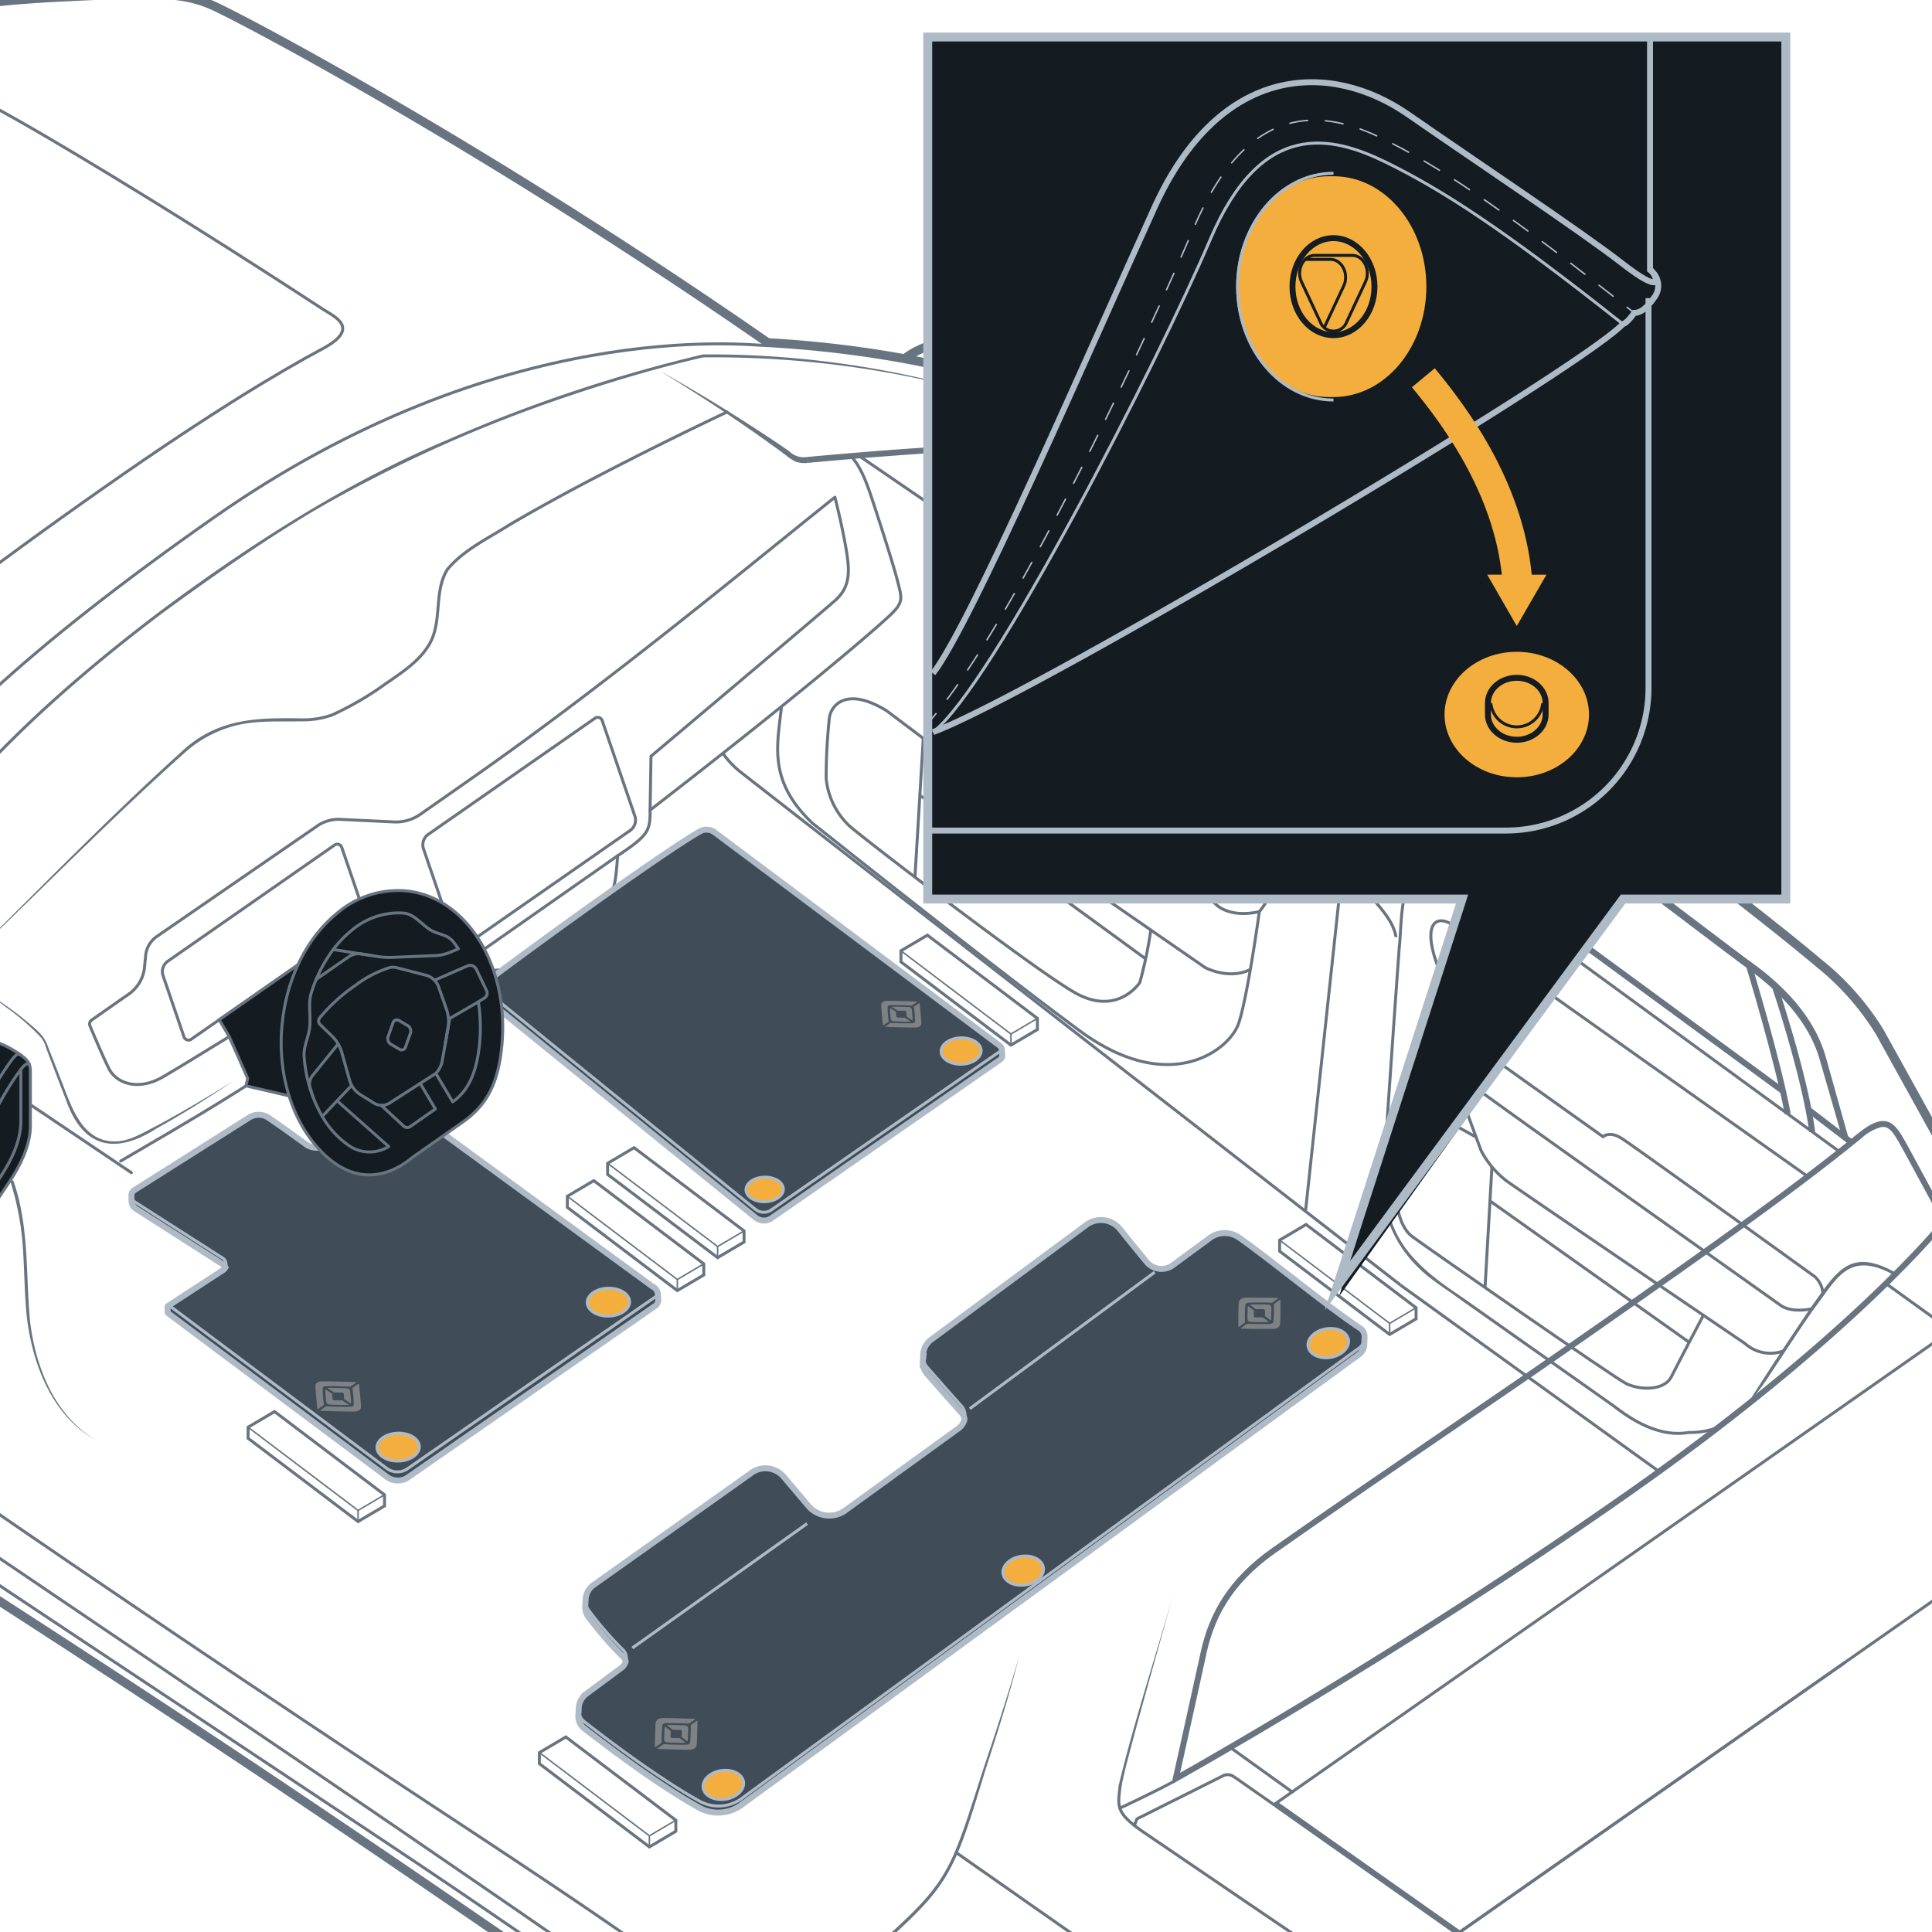 <svg xmlns="http://www.w3.org/2000/svg" width="325" height="325" viewBox="0 0 325 325"><g id="b3f6d0b2-9648-4c61-b29a-8250c99955d7" data-name="below"><path d="M135.895,77.865a4.748,4.748,0,0,1-2.015-.198,6.811,6.811,0,0,1-1.646-1.063c-.975-.733-1.966-1.454-2.961-2.166-5.979-4.279-12.135-8.306-18.415-12.135,6.41,3.615,12.711,7.439,18.841,11.519,1.023.681,2.039,1.369,3.049,2.076a3.502,3.502,0,0,0,3.076.97l.071.998Z" style="fill:#687581"/><path d="M41.385,182.662c-.544.349-1.013.649-1.395.889-7.413,4.672-16.81,10.055-19.69,11.76" style="fill:none;stroke:#687581;stroke-linecap:round;stroke-linejoin:round;stroke-width:0.5px"/><path d="M142.99,76.624c1.494,1.344,2.598,4.046,3.398,6.4.816,2.402,3.807,11.603,4.578,14.64s1.133,3.626-1.45,6.028S135.419,116.11,109.358,136.279c0,3.445-.181,4.17-5.439,7.66-.499,5.575-.408,6.481-3.807,8.883-4.691,3.315-10.709,7.311-13.096,9.145a7.674,7.674,0,0,1-3.999,1.268" style="fill:none;stroke:#687581;stroke-linecap:round;stroke-linejoin:round;stroke-width:0.5px"/><line x1="103.919" y1="143.939" x2="81.476" y2="159.654" style="fill:none;stroke:#687581;stroke-linecap:round;stroke-linejoin:round;stroke-width:0.5px"/><path d="M-5.729,161.74c12.227-12.042,24.213-24.444,36.971-35.93,5.906-5.052,12.315-5.076,19.618-4.97a14.098,14.098,0,0,0,4.973-.826,53.065,53.065,0,0,0,8.836-5.154c2.74-1.913,5.798-3.822,7.444-6.803,2.071-3.818.576-8.749,2.967-12.442,2.793-3.347,6.878-5.238,10.491-7.542,5.93-3.489,12-6.725,18.114-9.865q9.174-4.71,18.496-9.12a.25.25,0,1,1,.212.453q-9.308,4.41-18.48,9.112c-6.109,3.138-12.173,6.37-18.088,9.851-3.546,2.261-7.602,4.148-10.34,7.404-2.3,3.683-.816,8.529-2.93,12.381-1.716,3.105-4.793,5.019-7.608,6.987a53.228,53.228,0,0,1-8.94,5.208,14.595,14.595,0,0,1-5.138.857c-3.442.072-6.893-.148-10.239.488a20.278,20.278,0,0,0-9.08,4.374C18.734,137.588,6.719,149.948-5.729,161.74Z" style="fill:#687581"/><path d="M109.358,136.279l.152-9.063s28.243-23.787,30.942-26.172,2.51-5.084,1.82-9.038-1.824-8.363-1.824-8.363C127.142,94.251,102.876,114.458,79.635,130.731l-8.925,6.25a7.141,7.141,0,0,1-4.445,1.284l-9.299-.442a6.408,6.408,0,0,0-3.365.96L26.214,157.649a4.504,4.504,0,0,0-1.691,2.869l-.246,2.51a6.322,6.322,0,0,1-2.336,3.998L15.41,171.599a.798.798,0,0,0-.279.961c.605,1.448,2.187,5.192,3.186,7.189,1.255,2.51,4.895,3.766,8.912,1.506,1.433-.806,6.02-3.606,11.329-6.876" style="fill:none;stroke:#687581;stroke-linecap:round;stroke-linejoin:round;stroke-width:0.5px"/><path d="M50.121,162.314,32.219,174.785a.803.803,0,0,1-1.286-.421l-3.528-10.311a2.144,2.144,0,0,1,.757-2.312l28.063-19.551a.803.803,0,0,1,1.286.421l2.956,8.64" style="fill:none;stroke:#687581;stroke-linecap:round;stroke-linejoin:round;stroke-width:0.5px"/><path d="M74.343,151.86l-3.128-9.141a2.144,2.144,0,0,1,.757-2.312l28.063-19.551a.803.803,0,0,1,1.286.421l5.499,16.069a2.145,2.145,0,0,1-.757,2.312L80.272,157.626" style="fill:none;stroke:#687581;stroke-linecap:round;stroke-linejoin:round;stroke-width:0.5px"/><path d="M211.235,119.206c.417,2.724.652,4.625.652,4.625l1.602,16.163,1.677,2.265a15.131,15.131,0,0,1-3.322,11.099s-1.987,14.464-3.504,18.855-11.58,12.328-26.706,1.186c-15.137-11.152-44.995-34.953-44.995-34.953-7.649-7.243-5.779-13.46-5.181-19.602" style="fill:none;stroke:#687581;stroke-miterlimit:10;stroke-width:0.5px"/><path d="M135.859,77.366s24.731-2.317,30.367-1.9,11.056,1.32,15.558,4.471,13.857,10.07,18.076,13.103,6.644,6.429,8.679,13.223a106.784,106.784,0,0,1,2.696,12.942" style="fill:none;stroke:#687581;stroke-miterlimit:10"/><path d="M211.235,119.206S160.994,85.01,161.101,84.715s-.168-9.385-.168-9.385" style="fill:none;stroke:#687581;stroke-miterlimit:10"/><path d="M210.334,163.086c-3.669,1.814-7.62-.333-7.62-.333s-30.691-21.211-33.541-23.19A9.26,9.26,0,0,1,165.61,135.41s-3.878-9.139-5.213-12.753,2.637-5.399,2.637-5.399c-10.904-24.325-4.688-22.959-1.268-20.535,2.768,1.962,25.999,17.459,34.759,23.299a35.414,35.414,0,0,1,5.579,4.637,35.945,35.945,0,0,0,4.718,4.13c3.285,2.278,5.976,4.214,5.976,4.214" style="fill:none;stroke:#687581;stroke-miterlimit:10;stroke-width:0.5px"/><path d="M161.231,118.586c-.649.896-1.047,2.98,2.146,5.256s41.009,28.131,41.009,28.131,2.09,2.582,7.46,1.388" style="fill:none;stroke:#687581;stroke-miterlimit:10;stroke-width:0.5px"/><path d="M163.034,117.257a17.58,17.58,0,0,1,4.868,1.536l18.315,12.824a4.191,4.191,0,0,1,1.444,3.115c-.195,1.687-.554,3.724-.554,3.724a4.535,4.535,0,0,0,2.031,2.983" style="fill:none;stroke:#687581;stroke-miterlimit:10;stroke-width:0.5px"/><line x1="144.428" y1="76.624" x2="211.871" y2="122.765" style="fill:none;stroke:#687581;stroke-miterlimit:10;stroke-width:0.5px"/><path d="M293.92,236.236c3.407-5.417,7.349-11.388,10.961-16.669,4.239-5.916,6.424-9.747,14.073-5.449l-.254.43-1.145-.606c-6.732-3.148-8.614,1.205-12.21,5.953-2.24,3.139-5.239,7.78-7.404,11.034a38.158,38.158,0,0,1-4.021,5.307Z" style="fill:#687581"/><path d="M231.542,118.851c1.943,7.026,3.688,14.109,5.181,21.245.389,2.281,1.182,5.111,1.118,7.384-2.059,2.936-1.829,8.506-2.214,11.965l-.887,12.409-1.709,24.824a18.647,18.647,0,0,0,1.054,8.762c1.975,5.852,7.016,9.531,11.955,12.829l7.366,5.199c2.608,1.833,16.072,11.348,18.415,12.996,3.442,2.664,7.744,5.037,12.218,4.257a13.293,13.293,0,0,0,4.807-.804l.174.469a13.548,13.548,0,0,1-4.952.831c-4.457.8-8.989-1.57-12.536-4.344-2.237-1.608-15.847-11.162-18.415-12.996l-7.366-5.198c-2.148-1.612-5.347-3.551-7.193-5.482a20.014,20.014,0,0,1-6.025-16.55c.563-8.184,2.011-29.316,2.596-37.237.411-3.597.121-9.084,2.311-12.227-1.092-8.794-3.593-19.185-5.897-28.33Z" style="fill:#687581"/><path d="M232.407,119.012a1.46,1.46,0,0,1,.512-1.822c1.882-.635,3.64,1.086,5.078,1.996l5.632,4.193c7.08,5.316,26.26,19.821,33.573,25.354,3.655,2.775,13.207,10.021,16.771,12.686,5.768,4.031,11.165,9.424,13.154,16.367l3.789,13.504-.962.273-3.89-13.471c-1.962-6.635-7.249-11.798-12.815-15.701-3.526-2.634-13.146-9.928-16.785-12.688-7.358-5.619-26.315-20.093-33.443-25.522l-5.592-4.214c-1.294-.88-2.727-2.119-4.251-2.162-.382.037-.63.628-.773,1.205Z" style="fill:#687581"/><path d="M309.27,193.613l-65.807-48.039a8.644,8.644,0,0,1-4.043.51l-1.779,1.247" style="fill:none;stroke:#687581;stroke-miterlimit:10;stroke-width:0.5px"/><path d="M243.463,145.574s-3.846-20.173-6.324-26.418" style="fill:none;stroke:#687581;stroke-miterlimit:10"/><path d="M294.176,162.326s4.907,16.069,6.551,25.051" style="fill:none;stroke:#687581;stroke-miterlimit:10"/><path d="M298.524,165.79s5.06,15.017,6.33,24.599" style="fill:none;stroke:#687581;stroke-miterlimit:10"/><line x1="242.667" y1="141.549" x2="299.936" y2="183.557" style="fill:none;stroke:#687581;stroke-miterlimit:10"/><line x1="304.235" y1="186.679" x2="311.567" y2="192.292" style="fill:none;stroke:#687581;stroke-miterlimit:10"/><path d="M304.235,198.005s-56.907-40.28-59.61-42.239-5.273-.859-3.128,5.745,5.456,15.554,5.456,15.554l-1.922,1.382s-.694.84.065,3.611,4.067,11.524,4.067,11.524a15.52,15.52,0,0,0,4.256,5.064c2.737,1.982,40.139,27.372,40.139,27.372a6.384,6.384,0,0,0,6.515,1.212" style="fill:none;stroke:#687581;stroke-miterlimit:10;stroke-width:0.5px"/><path d="M246.952,177.064a10.985,10.985,0,0,0,4.431,1.135l18.283,13.022s1.055-1.041,3.133.28,32.49,23.26,32.49,23.26a4.181,4.181,0,0,1,1.359,2.853" style="fill:none;stroke:#687581;stroke-miterlimit:10;stroke-width:0.5px"/><path d="M245.03,178.447s-.386,1.725,2.469,3.998,51.986,37.103,51.986,37.103,1.522,1.376,5.321.616" style="fill:none;stroke:#687581;stroke-miterlimit:10;stroke-width:0.5px"/><path d="M187.661,134.734c.319-2.857,1.111-3.922,4.395-1.72s19.676,13.991,19.676,13.991a6.304,6.304,0,0,1,1.396,4.495" style="fill:none;stroke:#687581;stroke-miterlimit:10;stroke-width:0.5px"/><path d="M193.589,156.446a70.733,70.733,0,0,1-1.849,8.83s-3.779,5.87-11.078,1.623-35.505-25.933-37.73-27.924a12.595,12.595,0,0,1-3.956-8.046,96.402,96.402,0,0,1,.547-10.229c.289-1.992,2.825-5.321,9.631-1.132l14.336,10.791" style="fill:none;stroke:#687581;stroke-miterlimit:10;stroke-width:0.5px"/><line x1="155.313" y1="124.202" x2="153.91" y2="147.608" style="fill:none;stroke:#687581;stroke-miterlimit:10;stroke-width:0.5px"/><path d="M154.709,133.805c.017-.27,38.009,27.486,38.009,27.486" style="fill:none;stroke:#687581;stroke-miterlimit:10;stroke-width:0.5px"/><path d="M121.598,126.716a14.767,14.767,0,0,0,3.077,3.226c4.209,3.344,110.927,86.24,110.927,86.24" style="fill:none;stroke:#687581;stroke-miterlimit:10;stroke-width:0.5px"/><path d="M208.68,106.058l10.968,7.669c3.306,2.156,7.966,6.47,11.861,3.283-3.853,3.277-8.652-.975-12.004-3.078L208.398,106.47l.283-.412Z" style="fill:#687581"/><path d="M225.684,117.761c-1.786,2.316-.87,5.473-.283,8.065,1.385,5.418,2.685,10.853,3.845,16.324.729,2.659.712,5.561,1.306,8.211,1.515,1.845,4.186,4.48,4.528,7.289l-.499-.029c-.462-2.721-2.787-4.932-4.478-7.031-.642-2.857-.499-5.553-1.225-8.366-1.077-5.479-2.297-10.937-3.599-16.367-.552-2.609-1.421-5.803.404-8.096Z" style="fill:#687581"/><polyline points="213.025 135.298 229.856 146.975 237.515 145.558" style="fill:none;stroke:#687581;stroke-miterlimit:10;stroke-width:0.5px"/><path d="M248.326,191.345c-.055-.149-4.817-2.689-4.817-2.689s-7.833-2.309-8.102.984-.53,11.353-.53,11.353.009,5.045,2.721,7.044,33.783,23.615,35.938,24.698,6.377,1.329,7.63-1.161,5.378-10.32,5.378-10.32" style="fill:none;stroke:#687581;stroke-miterlimit:10;stroke-width:0.5px"/><line x1="250.971" y1="196.294" x2="249.812" y2="216.597" style="fill:none;stroke:#687581;stroke-miterlimit:10;stroke-width:0.5px"/><line x1="250.644" y1="202.022" x2="284.156" y2="225.804" style="fill:none;stroke:#687581;stroke-miterlimit:10;stroke-width:0.5px"/><line x1="235.598" y1="216.187" x2="279.238" y2="247.644" style="fill:none;stroke:#687581;stroke-miterlimit:10;stroke-width:0.5px"/><polyline points="230.324 150.462 225.433 149.54 219.636 203.548" style="fill:none;stroke:#687581;stroke-miterlimit:10;stroke-width:0.5px"/></g><g id="e8c6d192-0a95-4f5a-9b5d-9cbcf1a63714" data-name="mats"><path d="M229.541,225.023a1.757,1.757,0,0,0-.717-1.578c-4.89-3.162-15.322-11.713-20.428-15.292a4.232,4.232,0,0,0-5.046.224l-5.899,4.333a3.241,3.241,0,0,1-4.593-.469c-1.299-1.577-3.009-3.666-4.394-5.405a4.124,4.124,0,0,0-5.904-.646l-26.004,19.232a3.297,3.297,0,0,0-1.254,2.354l-.045,1.145a2.881,2.881,0,0,0,.635,2.122c1.744,1.995,4.178,4.769,5.855,6.626a2.128,2.128,0,0,1,.503,1.079,2.579,2.579,0,0,1-.954,1.491l-18.945,13.721a4.604,4.604,0,0,1-6.388-.661c-1.29-1.519-2.821-3.326-4.097-4.842a4.028,4.028,0,0,0-5.618-.578L99.752,266.691a3.134,3.134,0,0,0-1.239,2.405l-.065,1.238a2.665,2.665,0,0,0,.498,1.601,59.022,59.022,0,0,0,5.87,6.774,1.565,1.565,0,0,1,.438.811h0a2.033,2.033,0,0,1-.713,1.038l-5.96,4.415a3.184,3.184,0,0,0-1.218,2.296l-.064,1.134a2.61,2.61,0,0,0,.887,2.281c4.311,3.36,12.718,9.69,19.534,13.467a6.625,6.625,0,0,0,7.167-.649l103.772-75.697a2.173,2.173,0,0,0,.828-1.515Z" style="fill:#404d59;stroke:#aebbc7;stroke-miterlimit:10"/><line x1="194.247" y1="214.008" x2="163.123" y2="236.975" style="fill:none;stroke:#aebbc7;stroke-miterlimit:10;stroke-width:0.5px"/><line x1="135.775" y1="256.295" x2="106.367" y2="277.226" style="fill:none;stroke:#aebbc7;stroke-miterlimit:10;stroke-width:0.5px"/><path d="M116.853,289.146c-.751-.026-4.814-.169-5.489-.127a1.341,1.341,0,0,0-.702.228h0l0,0a.784.784,0,0,0-.347.507c-.095.498-.141,3.518-.149,4.077.003.048.084.071.13.038.19-.133.63-.44.895-.626.093-.066.105-.097.104-.185l-.006-.527a21.687,21.687,0,0,1,.126-2.293.423.423,0,0,1,.171-.263h0l0,0a.698.698,0,0,1,.363-.111c.596-.024,2.34.002,3.091.04l.708.035a.321.321,0,0,0,.255-.067c.265-.186.704-.494.894-.627.047-.033.021-.094-.043-.099" style="fill:#7f8284"/><path d="M110.643,294.207c.751.026,4.815.169,5.489.127a1.342,1.342,0,0,0,.702-.228l0,0h0a.785.785,0,0,0,.347-.507c.095-.498.141-3.518.149-4.077-.003-.048-.084-.071-.131-.038-.19.133-.63.441-.895.626-.093.066-.105.097-.104.185l.006.527a21.689,21.689,0,0,1-.126,2.293.424.424,0,0,1-.171.263h0l0,0a.697.697,0,0,1-.363.111c-.596.024-2.34-.002-3.091-.04l-.708-.035a.321.321,0,0,0-.255.067c-.265.186-.704.494-.894.627-.047.033-.021.094.043.099" style="fill:#7f8284"/><path d="M114.164,292.374c-.316.003-.889-.004-1.123-.023a.311.311,0,0,1-.169-.063.191.191,0,0,1-.075-.129,7.195,7.195,0,0,1,.035-.834.189.189,0,0,0-.089-.198c-.233-.183-.669-.526-.834-.657-.034-.026-.096-.014-.1.031-.046.525-.097,1.737-.073,2.176a.377.377,0,0,0,.151.301h0a.643.643,0,0,0,.396.13c.588.043,2.221.076,2.93.072.062-.002.084-.043.044-.074l-.832-.655a.349.349,0,0,0-.261-.078" style="fill:#7f8284"/><path d="M114.661,292.026a7.197,7.197,0,0,0,.035-.834.19.19,0,0,0-.075-.129h0a.31.31,0,0,0-.169-.063c-.234-.019-.807-.026-1.123-.023a.348.348,0,0,1-.261-.078l-.832-.655c-.04-.031-.017-.073.044-.074.709-.004,2.341.029,2.93.072a.644.644,0,0,1,.396.13.377.377,0,0,1,.151.301c.024.439-.027,1.651-.073,2.176a.061.061,0,0,1-.102.029l-.832-.655a.189.189,0,0,1-.089-.198" style="fill:#7f8284"/><path d="M214.917,218.331c-.752-.012-4.817-.078-5.491-.024a1.343,1.343,0,0,0-.697.241h0l0,0a.785.785,0,0,0-.338.513c-.086.5-.077,3.52-.076,4.079.004.048.085.069.131.035.188-.137.622-.452.884-.643.092-.067.104-.099.101-.187l-.016-.526a21.671,21.671,0,0,1,.085-2.295.423.423,0,0,1,.166-.266v0l0,0a.699.699,0,0,1,.361-.118c.595-.035,2.339-.043,3.091-.018l.708.022a.321.321,0,0,0,.254-.071c.262-.19.695-.507.882-.644.046-.034.02-.094-.045-.098" style="fill:#7f8284"/><path d="M208.8,223.508c.752.012,4.817.078,5.491.024a1.344,1.344,0,0,0,.697-.241l0,0v0a.785.785,0,0,0,.338-.513c.086-.5.077-3.52.076-4.079-.004-.048-.085-.069-.131-.035-.187.137-.622.452-.884.643-.092.067-.104.099-.101.187l.016.526a21.672,21.672,0,0,1-.085,2.295.424.424,0,0,1-.166.266l0,0h0a.697.697,0,0,1-.361.118c-.595.035-2.339.043-3.091.018l-.708-.022a.322.322,0,0,0-.254.071c-.262.191-.695.507-.882.644-.046.034-.02.094.045.098" style="fill:#7f8284"/><path d="M212.287,221.609c-.316.009-.889.013-1.123-.002a.31.31,0,0,1-.17-.06.19.19,0,0,1-.077-.128,7.18,7.18,0,0,1,.02-.834.189.189,0,0,0-.093-.196l-.846-.641c-.034-.026-.096-.012-.099.033-.037.526-.066,1.739-.034,2.177a.377.377,0,0,0,.157.298h0a.642.642,0,0,0,.398.122c.589.032,2.221.034,2.93.017.062-.003.083-.045.043-.075l-.843-.639a.348.348,0,0,0-.262-.073" style="fill:#7f8284"/><path d="M212.778,221.252a7.182,7.182,0,0,0,.02-.834.19.19,0,0,0-.077-.128v0a.31.31,0,0,0-.17-.06c-.234-.015-.807-.011-1.123-.002a.349.349,0,0,1-.262-.073l-.843-.639c-.04-.03-.019-.072.043-.075.709-.017,2.341-.015,2.93.017a.643.643,0,0,1,.398.122.377.377,0,0,1,.157.298c.032.438.003,1.651-.034,2.177a.061.061,0,0,1-.102.03l-.843-.639a.189.189,0,0,1-.093-.196" style="fill:#7f8284"/><ellipse cx="121.683" cy="300.254" rx="3.432" ry="2.428" transform="translate(-43.392 21.489) rotate(-8.571)" style="fill:#f4ae3d;stroke:#aebbc7;stroke-miterlimit:10;stroke-width:0.5px"/><ellipse cx="172.122" cy="264.213" rx="3.432" ry="2.428" transform="translate(-37.457 28.605) rotate(-8.572)" style="fill:#f4ae3d;stroke:#aebbc7;stroke-miterlimit:10;stroke-width:0.5px"/><ellipse cx="223.448" cy="225.936" rx="3.433" ry="2.428" transform="translate(-34.854 40.852) rotate(-9.694)" style="fill:#f4ae3d;stroke:#aebbc7;stroke-miterlimit:10;stroke-width:0.5px"/><path d="M98.513,269.096a2.702,2.702,0,0,0,.495,1.737,59.03,59.03,0,0,0,5.869,6.774,1.902,1.902,0,0,1,.376,1.913" style="fill:none;stroke:#aebbc7;stroke-miterlimit:10;stroke-width:0.5px"/><path d="M155.302,227.776a2.892,2.892,0,0,0,.632,2.165c1.744,1.995,4.178,4.769,5.855,6.626a2.43,2.43,0,0,1,.461,2.182" style="fill:none;stroke:#aebbc7;stroke-miterlimit:10;stroke-width:0.5px"/><path d="M97.364,287.268a2.619,2.619,0,0,0,.884,2.314c4.311,3.36,12.718,9.69,19.534,13.467a6.625,6.625,0,0,0,7.167-.649l103.752-75.698a2.198,2.198,0,0,0,.84-1.68" style="fill:none;stroke:#aebbc7;stroke-miterlimit:10;stroke-width:0.5px"/><path d="M28.184,219.778a.067.067,0,0,1,.034-.06l9.219-6.009a1.46,1.46,0,0,0,.486-.499,1.875,1.875,0,0,0-.613-.638L22.902,203.36a1.536,1.536,0,0,1-.764-1.152l-.036-1.055a1.108,1.108,0,0,1,.405-.887l19.314-12.215a2.981,2.981,0,0,1,3.357-.012c2.278,1.544,4.161,2.929,6.312,4.47a3.18,3.18,0,0,0,3.314.179l10.791-6.358a3.077,3.077,0,0,1,3.139.125l41.047,29.975a1.612,1.612,0,0,1,.875,1.115l.076,1.193a1.194,1.194,0,0,1-.575.98l-41.7,28.92a3.085,3.085,0,0,1-3.196-.068L28.262,220.895a.093.093,0,0,1-.04-.054Z" style="fill:#404d59;stroke:#aebbc7;stroke-miterlimit:10"/><path d="M59.843,232.496c-.79-.025-5.063-.16-5.765-.121a1.357,1.357,0,0,0-.708.218l0,0h0a.638.638,0,0,0-.304.484c-.041.475.27,3.359.328,3.892.009.046.096.068.141.036.183-.127.608-.421.864-.598.09-.062.099-.093.087-.177l-.069-.503a18.905,18.905,0,0,1-.14-2.189.346.346,0,0,1,.148-.251l0,0h0a.697.697,0,0,1,.367-.106c.621-.023,2.451.001,3.242.038l.745.034a.332.332,0,0,0,.259-.064c.256-.177.679-.472.862-.599.045-.031.011-.09-.057-.095" style="fill:#7f8284"/><path d="M53.939,237.328c.79.025,5.063.16,5.765.121a1.36,1.36,0,0,0,.708-.218v0h0a.638.638,0,0,0,.304-.484c.041-.475-.27-3.359-.327-3.892-.009-.046-.096-.068-.141-.036-.183.127-.608.42-.864.598-.09.062-.099.093-.087.177l.069.503a18.882,18.882,0,0,1,.14,2.189.346.346,0,0,1-.148.251h0l0,0a.699.699,0,0,1-.367.106c-.621.023-2.451-.001-3.242-.038l-.745-.034a.332.332,0,0,0-.259.064c-.255.177-.679.472-.862.599-.045.031-.011.09.057.094" style="fill:#7f8284"/><path d="M57.409,235.577c-.331.003-.931-.004-1.179-.021a.386.386,0,0,1-.185-.06.215.215,0,0,1-.094-.123,6.303,6.303,0,0,1-.062-.796.2.2,0,0,0-.117-.189l-.952-.627c-.038-.025-.102-.013-.101.029a20.624,20.624,0,0,0,.181,2.077.417.417,0,0,0,.194.287l0,0,0,0a.795.795,0,0,0,.43.124c.622.041,2.335.072,3.077.069.064-.002.083-.041.038-.071l-.949-.625a.428.428,0,0,0-.283-.074" style="fill:#7f8284"/><path d="M57.889,235.245a6.302,6.302,0,0,0-.062-.796.215.215,0,0,0-.094-.123h0a.385.385,0,0,0-.185-.06c-.247-.018-.848-.025-1.179-.022a.427.427,0,0,1-.282-.074l-.949-.625c-.045-.029-.027-.069.038-.071.742-.004,2.456.028,3.077.069a.796.796,0,0,1,.43.124.418.418,0,0,1,.194.287,20.654,20.654,0,0,1,.181,2.077c-.001.043-.059.057-.104.027l-.949-.625a.2.2,0,0,1-.117-.189" style="fill:#7f8284"/><ellipse cx="66.977" cy="243.432" rx="3.558" ry="2.342" transform="translate(-6.293 1.82) rotate(-1.487)" style="fill:#f4ae3d;stroke:#aebbc7;stroke-miterlimit:10;stroke-width:0.5px"/><ellipse cx="102.347" cy="219.045" rx="3.558" ry="2.342" transform="translate(-5.648 2.729) rotate(-1.486)" style="fill:#f4ae3d;stroke:#aebbc7;stroke-miterlimit:10;stroke-width:0.5px"/><path d="M37.911,213.219a1.3,1.3,0,0,0-.635-1.7l-14.409-9.212a1.536,1.536,0,0,1-.764-1.154" style="fill:none;stroke:#aebbc7;stroke-miterlimit:10;stroke-width:0.5px"/><path d="M110.656,217.141a1.161,1.161,0,0,1-.565,1.12l-41.7,28.92a3.085,3.085,0,0,1-3.196-.068l-36.97-27.678a.086.086,0,0,1-.041-.064" style="fill:none;stroke:#aebbc7;stroke-miterlimit:10;stroke-width:0.5px"/><path d="M81.09,167.17a1.134,1.134,0,0,0,.565.79l45.44,36.854a2.267,2.267,0,0,0,2.553.197l38.534-26.724a.882.882,0,0,0,.424-.722l-.059-.959a1.103,1.103,0,0,0-.559-.839L120.09,139.919a2.318,2.318,0,0,0-2.244-.123c-4.779,2.667-22.887,15.495-36.431,25.663a.858.858,0,0,0-.385.765Z" style="fill:#404d59;stroke:#aebbc7;stroke-miterlimit:10"/><path d="M154.215,168.482c-.696-.022-4.461-.141-5.08-.106a1.196,1.196,0,0,0-.624.192h0l0,0a.562.562,0,0,0-.268.426c-.036.419.238,2.959.288,3.429.008.041.085.059.124.032.161-.112.536-.371.761-.527.079-.055.087-.082.077-.156l-.061-.443a16.623,16.623,0,0,1-.123-1.929.304.304,0,0,1,.13-.221h0l0,0a.616.616,0,0,1,.323-.094c.547-.02,2.16.001,2.857.033l.657.03a.292.292,0,0,0,.228-.056c.225-.156.598-.416.759-.528.04-.028.01-.079-.05-.083" style="fill:#7f8284"/><path d="M149.013,172.74c.696.022,4.461.141,5.08.106a1.197,1.197,0,0,0,.624-.192l0,0h0a.563.563,0,0,0,.268-.426c.036-.419-.238-2.959-.289-3.429-.008-.041-.085-.059-.124-.032-.161.112-.536.371-.761.527-.079.055-.087.082-.077.156l.061.443a16.623,16.623,0,0,1,.123,1.929.305.305,0,0,1-.13.221h0l0,0a.617.617,0,0,1-.323.094c-.547.02-2.16-.001-2.857-.033l-.657-.03a.293.293,0,0,0-.228.056c-.225.156-.598.416-.759.528-.04.028-.01.079.05.083" style="fill:#7f8284"/><path d="M152.071,171.197c-.291.003-.821-.003-1.039-.019a.34.34,0,0,1-.163-.053.189.189,0,0,1-.083-.109,5.575,5.575,0,0,1-.055-.701.177.177,0,0,0-.103-.167l-.839-.552c-.034-.022-.09-.012-.089.026a18.195,18.195,0,0,0,.16,1.83.368.368,0,0,0,.171.253h0a.702.702,0,0,0,.379.109c.548.036,2.058.064,2.712.061.057-.002.073-.036.033-.062l-.836-.551a.377.377,0,0,0-.249-.065" style="fill:#7f8284"/><path d="M152.493,170.904a5.538,5.538,0,0,0-.055-.701.189.189,0,0,0-.083-.109l0,0,0,0a.339.339,0,0,0-.163-.053c-.218-.016-.747-.022-1.039-.019a.377.377,0,0,1-.249-.065l-.836-.551c-.04-.026-.024-.061.033-.062.654-.003,2.164.024,2.712.061a.701.701,0,0,1,.379.109.368.368,0,0,1,.171.253,18.226,18.226,0,0,1,.16,1.83c-.001.038-.052.05-.091.024l-.836-.55a.176.176,0,0,1-.103-.167" style="fill:#7f8284"/><ellipse cx="128.631" cy="200.087" rx="3.135" ry="2.064" transform="translate(-5.15 3.406) rotate(-1.487)" style="fill:#f4ae3d;stroke:#aebbc7;stroke-miterlimit:10;stroke-width:0.5px"/><path d="M81.057,165.763a1.124,1.124,0,0,0,.567.81l45.44,36.854a2.266,2.266,0,0,0,2.552.197L168.15,176.9a.875.875,0,0,0,.423-.755" style="fill:none;stroke:#aebbc7;stroke-miterlimit:10;stroke-width:0.5px"/><ellipse cx="161.678" cy="176.805" rx="3.363" ry="2.215" transform="translate(-4.533 4.255) rotate(-1.487)" style="fill:#f4ae3d;stroke:#aebbc7;stroke-miterlimit:10;stroke-width:0.5px"/><polygon points="102.212 197.558 120.714 211.558 125.164 208.931 125.164 207.064 106.662 193.064 102.212 195.691 102.212 197.558" style="fill:none;stroke:#687581;stroke-miterlimit:10;stroke-width:0.5px"/><polyline points="102.212 195.691 120.714 209.691 125.164 207.064" style="fill:none;stroke:#687581;stroke-miterlimit:10;stroke-width:0.25px"/><line x1="120.714" y1="209.691" x2="120.714" y2="211.558" style="fill:none;stroke:#687581;stroke-miterlimit:10;stroke-width:0.25px"/><polygon points="95.437 203.101 113.939 217.101 118.388 214.473 118.388 212.607 99.886 198.607 95.437 201.234 95.437 203.101" style="fill:none;stroke:#687581;stroke-miterlimit:10;stroke-width:0.5px"/><polyline points="95.437 201.234 113.939 215.234 118.388 212.607" style="fill:none;stroke:#687581;stroke-miterlimit:10;stroke-width:0.25px"/><line x1="113.939" y1="215.234" x2="113.939" y2="217.101" style="fill:none;stroke:#687581;stroke-miterlimit:10;stroke-width:0.25px"/><polygon points="41.731 241.949 60.233 255.949 64.682 253.322 64.682 251.455 46.18 237.456 41.731 240.083 41.731 241.949" style="fill:none;stroke:#687581;stroke-miterlimit:10;stroke-width:0.5px"/><polyline points="41.731 240.083 60.233 254.082 64.682 251.455" style="fill:none;stroke:#687581;stroke-miterlimit:10;stroke-width:0.25px"/><line x1="60.233" y1="254.082" x2="60.233" y2="255.949" style="fill:none;stroke:#687581;stroke-miterlimit:10;stroke-width:0.25px"/><polygon points="90.737 296.687 109.238 310.686 113.688 308.059 113.688 306.193 95.186 292.193 90.737 294.82 90.737 296.687" style="fill:none;stroke:#687581;stroke-miterlimit:10;stroke-width:0.5px"/><polyline points="90.737 294.82 109.238 308.82 113.688 306.193" style="fill:none;stroke:#687581;stroke-miterlimit:10;stroke-width:0.25px"/><line x1="109.239" y1="308.82" x2="109.239" y2="310.686" style="fill:none;stroke:#687581;stroke-miterlimit:10;stroke-width:0.25px"/><polygon points="215.259 210.481 233.761 224.481 238.211 221.853 238.211 219.987 219.709 205.987 215.259 208.614 215.259 210.481" style="fill:none;stroke:#687581;stroke-miterlimit:10;stroke-width:0.5px"/><polyline points="215.259 208.614 233.761 222.614 238.211 219.987" style="fill:none;stroke:#687581;stroke-miterlimit:10;stroke-width:0.25px"/><line x1="233.761" y1="222.614" x2="233.761" y2="224.481" style="fill:none;stroke:#687581;stroke-miterlimit:10;stroke-width:0.25px"/><polygon points="151.558 161.808 170.06 175.808 174.51 173.181 174.51 171.314 156.008 157.315 151.558 159.942 151.558 161.808" style="fill:none;stroke:#687581;stroke-miterlimit:10;stroke-width:0.5px"/><polyline points="151.558 159.942 170.06 173.941 174.51 171.314" style="fill:none;stroke:#687581;stroke-miterlimit:10;stroke-width:0.25px"/><line x1="170.06" y1="173.941" x2="170.06" y2="175.808" style="fill:none;stroke:#687581;stroke-miterlimit:10;stroke-width:0.25px"/></g><g id="bf97719d-5dde-4dd7-9644-cb315ea7dfac" data-name="above"><g id="a93fb64a-a01c-496d-90bb-30f830ad55e6" data-name="Offset Group"><path d="M187.638,74.817a8.508,8.508,0,0,0,2.574-2.928,11.866,11.866,0,0,0,.792-5.227,7.925,7.925,0,0,0-1.519-4.938,12.31,12.31,0,0,0-4.41-3.773c-3.014-1.49-7.131-1.907-13.748-1.907q-.416,0-.857-.001c-5.169-.011-13.01-.064-18.215,3.607" style="fill:none;stroke:#687581;stroke-linecap:round;stroke-linejoin:round;stroke-width:0.5px"/><path d="M187.482,74.621a8.264,8.264,0,0,0,2.504-2.841,11.636,11.636,0,0,0,.767-5.118,7.677,7.677,0,0,0-1.468-4.786,12.063,12.063,0,0,0-4.322-3.701c-2.956-1.461-7.017-1.881-13.637-1.881q-.417,0-.857-.001c-5.193-.011-12.943-.055-18.07,3.561" style="fill:none;stroke:#687581;stroke-linecap:round;stroke-linejoin:round;stroke-width:0.5px"/><path d="M187.327,74.425a8.022,8.022,0,0,0,2.434-2.754,11.407,11.407,0,0,0,.742-5.009,7.427,7.427,0,0,0-1.416-4.634,11.813,11.813,0,0,0-4.234-3.628c-2.897-1.432-6.903-1.855-13.527-1.855q-.417,0-.858-.001c-5.217-.011-12.876-.046-17.925,3.515" style="fill:none;stroke:#687581;stroke-linecap:round;stroke-linejoin:round;stroke-width:0.5px"/><path d="M187.172,74.229a7.78,7.78,0,0,0,2.365-2.667,11.18,11.18,0,0,0,.717-4.9,7.18,7.18,0,0,0-1.365-4.482,11.564,11.564,0,0,0-4.146-3.556c-2.839-1.403-6.789-1.829-13.416-1.829q-.418,0-.858-.001c-5.241-.011-12.809-.037-17.781,3.469" style="fill:none;stroke:#687581;stroke-linecap:round;stroke-linejoin:round;stroke-width:0.5px"/></g><path d="M187.016,74.033c2.534-2.01,2.987-3.315,2.987-7.371a6.931,6.931,0,0,0-1.314-4.33c-3.218-4.209-6.855-5.287-17.363-5.287-5.282,0-13.329-.221-18.495,3.422" style="fill:none;stroke:#687581;stroke-linecap:round;stroke-linejoin:round;stroke-width:0.5px"/><g id="f4bc671c-160a-4220-9c52-3a4982c5ca04" data-name="Offset Group"><path d="M182.323,400.628c-.019-.006-.048-.014-.097-.088-.266-.401-.41-1.534-.176-3.925.437-4.461,2.108-9.69,5.163-15.979,1.487-3.061,3.331-5.097,5.527-5.954a7.098,7.098,0,0,1,3.102-.452,12.869,12.869,0,0,1,5.308,1.765c7.288,4.049,26.468,16.984,34.89,23.142,8.294,6.065,13.096,11.745,18.656,22.148,5.104,9.549,11.518,27.996,13.41,33.439.172.495.307.884.4,1.146a10.49,10.49,0,0,0,2.308,4.151,8.333,8.333,0,0,0,3.296,1.901,14.183,14.183,0,0,0,4.622.829c.553.022,1.061.043,1.642.123.606.083,4.073.739,8.848,1.644,10.036,1.901,25.678,4.866,31.319,5.61.661.087,1.291.172,1.895.253,6.833.921,10.338,1.407,15.771-.798l3.856-.179,6.976-2.198,1.141-1.141,22.017-10.607,2.559.091.236-.125s15.667-8.291,38.017-24.553c22.344-16.258,32.659-26.387,32.659-26.387l.099-.097,2.167-3.792s15.24-13.915,15.298-13.972c3.315-3.566,4.994-5.899,6.351-9.535,1.326-3.554,2.529-7.342,3.03-8.956a6.491,6.491,0,0,0,.292-1.931V360.24a4.453,4.453,0,0,0-1.032-2.85l-2.288-2.746a66.746,66.746,0,0,0,4.36-22.831,109.381,109.381,0,0,0-.939-13.319c-.139-1.266-.291-2.644-.454-4.187-.859-8.162-2.439-11.159-8.754-16.818-7.092-6.356-71.631-54.4-128.377-94.097-3.621-2.533-4.308-3.695-7.674-9.974,0,0-11.088-20.036-11.12-20.09a45.685,45.685,0,0,0-10.507-11.832c-14.381-12.131-48.2-37.078-70.595-53.598q-1.403-1.035-2.743-2.024C210.492,89.428,183.647,70.89,176.914,67.181c-6.825-3.761-25.23-8.78-47.605-10.034C82.184,24.44,41.322,2.849,36.09.508c-5.435-2.432-10.341-2.242-24.939-1.534-20.05.972-24.439,2.954-32.232,6.531-.962.441-1.971.905-3.071,1.393-7.385,3.282-24.712,11.334-49.254,28.24-24.57,16.926-41.907,35.761-47.12,42.072-5.347,6.473-7.147,10.098-10.146,30.819-2.992,20.669-2.33,28.658-1.512,36.989-1.192,10.566-.293,18.18,2.266,32.633a4.479,4.479,0,0,0,1.339,2.48l3.283,3.09a2.097,2.097,0,0,0,1.034.531,2.097,2.097,0,0,0,1.158-.101l4.244-1.635" style="fill:none;stroke:#687581;stroke-linecap:round;stroke-linejoin:round;stroke-width:0.5px"/><path d="M182.249,400.867a.413.413,0,0,1-.231-.188c-.324-.488-.449-1.718-.216-4.088.441-4.502,2.125-9.761,5.186-16.064,1.5-3.089,3.382-5.188,5.661-6.077a7.346,7.346,0,0,1,3.209-.468,13.116,13.116,0,0,1,5.412,1.796c7.302,4.057,26.492,16.999,34.916,23.159,8.329,6.09,13.154,11.801,18.729,22.232,5.115,9.57,11.537,28.039,13.426,33.474.172.495.307.883.399,1.144a10.252,10.252,0,0,0,2.248,4.057,8.087,8.087,0,0,0,3.201,1.843,13.933,13.933,0,0,0,4.551.816c.553.022,1.071.044,1.666.125.614.084,4.093.742,8.861,1.646,10.041,1.903,25.674,4.865,31.305,5.607.662.087,1.292.172,1.896.254,6.851.923,10.295,1.398,15.683-.798l3.866-.18,6.886-2.17,1.128-1.128,22.111-10.653,2.554.091.177-.094s15.649-8.281,37.986-24.535c22.333-16.251,32.631-26.363,32.631-26.363l.074-.073,2.169-3.796s15.269-13.941,15.313-13.984c3.303-3.554,4.959-5.859,6.3-9.453,1.323-3.547,2.525-7.33,3.025-8.943a6.24,6.24,0,0,0,.28-1.857V360.24a4.203,4.203,0,0,0-.974-2.69l-2.382-2.858a66.487,66.487,0,0,0,4.396-22.878,109.15,109.15,0,0,0-.937-13.292c-.139-1.266-.291-2.645-.454-4.188-.852-8.097-2.401-11.039-8.672-16.658-7.078-6.343-71.603-54.379-128.353-94.079-3.672-2.569-4.381-3.777-7.749-10.058,0,0-11.088-20.036-11.112-20.077a45.439,45.439,0,0,0-10.458-11.775c-14.373-12.124-48.183-37.065-70.582-53.588l-2.744-2.024C210.34,89.627,183.509,71.1,176.793,67.4c-6.785-3.739-25.178-8.761-47.569-10.008C82.084,24.669,41.204,3.07,35.988.737,30.62-1.665,25.785-1.485,11.163-.776-8.859.195-13.217,2.17-20.977,5.733c-.962.441-1.972.905-3.073,1.395C-31.425,10.405-48.738,18.45-73.264,35.345c-24.547,16.91-41.868,35.728-47.069,42.025-5.302,6.418-7.094,9.988-10.091,30.696-2.992,20.67-2.326,28.633-1.508,36.955-1.192,10.542-.299,18.128,2.261,32.588a4.229,4.229,0,0,0,1.264,2.342l3.283,3.09a1.847,1.847,0,0,0,.911.468,1.847,1.847,0,0,0,1.02-.089l4.244-1.635" style="fill:none;stroke:#687581;stroke-linecap:round;stroke-linejoin:round;stroke-width:0.5px"/><path d="M182.174,401.105a.662.662,0,0,1-.364-.289c-.381-.575-.487-1.901-.257-4.25.445-4.543,2.142-9.832,5.21-16.149,1.514-3.117,3.433-5.279,5.795-6.201a7.596,7.596,0,0,1,3.317-.485,13.36,13.36,0,0,1,5.517,1.827c7.316,4.064,26.516,17.014,34.943,23.175,8.363,6.115,13.212,11.856,18.802,22.316,5.126,9.591,11.555,28.082,13.442,33.51.172.496.307.883.399,1.143a10.014,10.014,0,0,0,2.189,3.962,7.84,7.84,0,0,0,3.106,1.784,13.689,13.689,0,0,0,4.48.802c.552.022,1.082.044,1.69.127.623.085,4.112.746,8.873,1.648,10.046,1.903,25.669,4.864,31.291,5.605.662.087,1.293.172,1.896.254,6.869.926,10.252,1.389,15.595-.798l3.877-.18,6.797-2.142,1.114-1.115,22.205-10.698,2.549.091.118-.062s15.63-8.271,37.956-24.516c22.323-16.243,32.603-26.339,32.603-26.339l.049-.049,2.171-3.8s15.298-13.967,15.327-13.996c3.292-3.541,4.924-5.819,6.249-9.37,1.321-3.54,2.521-7.318,3.021-8.929a5.988,5.988,0,0,0,.269-1.782V360.24a3.953,3.953,0,0,0-.916-2.53l-2.477-2.972a66.226,66.226,0,0,0,4.433-22.924,108.902,108.902,0,0,0-.935-13.265c-.139-1.266-.291-2.645-.454-4.189-.846-8.032-2.364-10.918-8.591-16.498-7.064-6.331-71.575-54.357-128.33-94.06-3.724-2.605-4.456-3.858-7.824-10.142,0,0-11.088-20.036-11.104-20.063a45.193,45.193,0,0,0-10.408-11.719c-14.365-12.118-48.166-37.052-70.569-53.578q-1.403-1.035-2.744-2.024c-22.296-16.45-49.113-34.966-55.812-38.657-6.744-3.716-25.126-8.742-47.533-9.981C81.983,24.898,41.086,3.291,35.886.965,30.584-1.407,25.82-1.236,11.175-.526-8.819.443-13.145,2.412-20.873,5.96c-.961.441-1.973.906-3.076,1.396-7.364,3.273-24.663,11.311-49.173,28.195C-97.646,52.446-114.95,71.246-120.14,77.529c-5.257,6.364-7.041,9.877-10.037,30.573-2.992,20.67-2.321,28.608-1.504,36.921-1.192,10.519-.306,18.076,2.256,32.542a3.979,3.979,0,0,0,1.19,2.204l3.283,3.09a1.597,1.597,0,0,0,.787.404,1.597,1.597,0,0,0,.882-.077l4.244-1.635" style="fill:none;stroke:#687581;stroke-linecap:round;stroke-linejoin:round;stroke-width:0.5px"/><path d="M182.1,401.344a.91.91,0,0,1-.498-.39c-.439-.662-.526-2.084-.297-4.412.449-4.583,2.159-9.902,5.234-16.234,1.528-3.145,3.484-5.371,5.929-6.324a7.846,7.846,0,0,1,3.425-.501,13.607,13.607,0,0,1,5.622,1.858c7.33,4.072,26.54,17.029,34.969,23.192,8.397,6.14,13.269,11.912,18.875,22.4,5.138,9.612,11.573,28.125,13.457,33.546.172.496.307.883.398,1.142a9.776,9.776,0,0,0,2.129,3.868,7.595,7.595,0,0,0,3.012,1.725,13.445,13.445,0,0,0,4.408.789c.552.022,1.092.044,1.713.129.631.086,4.132.749,8.886,1.65,10.051,1.904,25.664,4.863,31.277,5.603.662.087,1.294.172,1.897.254,6.905.931,10.226,1.382,15.463-.796,0,0,3.898-.181,3.962-.193l6.677-2.104s1.129-1.129,1.066-1.084l22.334-10.76,2.543.091.059-.031s15.612-8.26,37.926-24.497,32.575-26.315,32.617-26.37c0,0,2.175-3.807,2.128-3.748,0,0,15.355-14.02,15.37-14.034,3.28-3.529,4.889-5.779,6.198-9.287,1.319-3.534,2.516-7.306,3.016-8.916a5.742,5.742,0,0,0,.258-1.708V360.24a3.703,3.703,0,0,0-.858-2.37l-2.571-3.086a65.963,65.963,0,0,0,4.469-22.971,108.671,108.671,0,0,0-.934-13.237c-.139-1.266-.291-2.646-.454-4.19-.839-7.968-2.326-10.797-8.509-16.338-7.051-6.319-71.547-54.335-128.306-94.041-3.775-2.641-4.53-3.939-7.9-10.226,0,0-11.088-20.036-11.096-20.049a44.949,44.949,0,0,0-10.359-11.663C291.279,149.958,257.487,125.03,235.079,108.5l-2.743-2.024c-22.299-16.452-49.103-34.958-55.784-38.639-6.704-3.694-25.074-8.723-47.497-9.954C81.883,25.127,40.968,3.512,35.784,1.193,30.549-1.149,25.856-.988,11.187-.276-8.779.692-13.073,2.654-20.769,6.187c-.961.441-1.975.906-3.079,1.397C-31.201,10.853-48.486,18.883-72.98,35.757c-24.501,16.879-41.789,35.662-46.968,41.932-5.212,6.31-6.988,9.766-9.982,30.449-2.995,20.692-2.315,28.6-1.497,36.861-1.197,10.509-.317,18.039,2.248,32.523a3.729,3.729,0,0,0,1.115,2.065l3.283,3.09a1.347,1.347,0,0,0,.664.341,1.347,1.347,0,0,0,.744-.065l4.244-1.635" style="fill:none;stroke:#687581;stroke-linecap:round;stroke-linejoin:round;stroke-width:0.5px"/></g><path d="M182.025,401.583c-1.053-.328-1.271-1.999-.97-5.065.453-4.624,2.176-9.973,5.258-16.319s7.978-9.157,15.322-5.077,26.563,17.044,34.995,23.209,13.327,11.967,18.948,22.484,12.783,31.64,13.871,34.723,2.085,4.442,4.986,5.44,4.08.635,6.074.907,31.912,6.165,40.162,7.253,11.604,1.813,17.316-.544l3.898-.181,6.618-2.085,1.088-1.088,22.393-10.789,2.538.091s15.594-8.25,37.896-24.478,32.547-26.291,32.547-26.291l2.176-3.808,15.356-14.02c3.268-3.516,4.854-5.738,6.147-9.204,1.316-3.527,2.512-7.294,3.012-8.903a5.49,5.49,0,0,0,.247-1.634V360.24a3.453,3.453,0,0,0-.8-2.21l-2.666-3.2a65.702,65.702,0,0,0,4.506-23.017c0-5.893-.555-9.498-1.387-17.401s-2.288-10.677-8.427-16.178c-7.037-6.306-71.519-54.313-128.282-94.022-3.826-2.676-4.604-4.02-7.975-10.31L315.784,173.866a44.703,44.703,0,0,0-10.31-11.606c-14.947-12.609-50.985-39.127-73.287-55.582s-49.092-34.95-55.756-38.621-25.022-8.703-47.46-9.927C81.782,25.355,40.849,3.733,35.682,1.421S25.891-.739,11.199-.027C-11.239,1.061-13.823,3.403-23.746,7.813-31.089,11.077-48.36,19.1-72.838,35.963s-41.749,35.629-46.916,41.885-6.936,9.655-9.927,30.326-2.312,28.558-1.496,36.853c-1.193,10.472-.319,17.972,2.245,32.451a3.479,3.479,0,0,0,1.04,1.927l3.283,3.09a1.098,1.098,0,0,0,1.147.225l4.244-1.635" style="fill:none;stroke:#687581;stroke-linecap:round;stroke-linejoin:round;stroke-width:0.5px"/><path d="M-124.078,182.769s-3.143-6.215,1.108-16.165,7.598-12.392,15.286-8.05,29.064,17.868,40.07,28.492c13.025,12.573,15.421,19.266,21.166,35.547s6.006,23.506,8.326,25.01a42.452,42.452,0,0,0,4.156,2.533c1.538.814,5.135.771,9.495,3.555C14.15,278.35,41.892,296.573,73.804,318.422s56.955,39.251,74.361,53.032,23.52,22.249,30.26,27.874c2.488,2.076,3.602,2.245,3.602,2.245s1.681.971,6.82-1.744" style="fill:none;stroke:#687581;stroke-linecap:round;stroke-linejoin:round;stroke-width:1.5px"/><path d="M165.017,66.259A166.831,166.831,0,0,0,118.273,60.12c-7.09,1.629-14.589,3.823-21.663,6.192A234.949,234.949,0,0,0,55.327,84.489c-9.083,5.119-19.736,12.588-28.182,18.786-11.943,9.054-23.508,19.003-33.399,30.301A118.917,118.917,0,0,0-19.652,151.69a54.392,54.392,0,0,0-4.853,10.117.253.253,0,0,1-.324.181.25.25,0,0,1-.158-.316,63.086,63.086,0,0,1,6.365-12.663A128.08,128.08,0,0,1-6.63,133.246C3.285,121.921,14.873,111.95,26.844,102.875,41.769,91.768,58.167,81.172,75.332,73.96a250.669,250.669,0,0,1,42.931-14.34,160.24,160.24,0,0,1,46.754,6.639Z" style="fill:#687581"/><line x1="-15.935" y1="171.658" x2="22.101" y2="197.271" style="fill:none;stroke:#687581;stroke-linecap:round;stroke-linejoin:round;stroke-width:0.5px"/><path d="M128.971,58.129c-3.464-.071-44.548-4.995-92.903,28.864-62.41,43.7-74.137,69.166-52.003,84.665" style="fill:none;stroke:#687581;stroke-linecap:round;stroke-linejoin:round;stroke-width:0.5px"/><polyline points="455.713 305.666 332.816 220.598 214.3 303.584" style="fill:none;stroke:#687581;stroke-linecap:round;stroke-linejoin:round;stroke-width:0.5px"/><path d="M323.144,396.544C293.088,376.735,194.49,309.68,192.253,308.128c-4.68-3.247-4.211-4.273-3.821-7.737" style="fill:none;stroke:#687581;stroke-linecap:round;stroke-linejoin:round;stroke-width:0.5px"/><path d="M188.184,300.363c2.176-9.265,6.511-22.82,9.174-32.074-1.508,5.355-5.312,18.893-6.694,24.079-.695,2.675-1.477,5.383-1.984,8.05a.25.25,0,1,1-.497-.056Z" style="fill:#687581"/><g id="e5c3fbba-215b-4619-8b29-a9882643caed" data-name="Offset Group"><polyline points="455.208 305.409 336.054 388.841 214.882 303.383" style="fill:none;stroke:#687581;stroke-linecap:round;stroke-linejoin:round;stroke-width:0.5px"/><polyline points="455.351 305.614 336.054 389.147 214.738 303.587" style="fill:none;stroke:#687581;stroke-linecap:round;stroke-linejoin:round;stroke-width:0.5px"/></g><polyline points="455.495 305.819 336.053 389.452 214.594 303.791" style="fill:none;stroke:#687581;stroke-linecap:round;stroke-linejoin:round;stroke-width:0.5px"/><path d="M190.819,307.079l.44-1.108,14.478-7.248a1.708,1.708,0,0,1,1.72.093l.593.391,6.204,4.344" style="fill:none;stroke:#687581;stroke-linecap:round;stroke-linejoin:round;stroke-width:0.5px"/><line x1="207.165" y1="294.107" x2="217.366" y2="301.44" style="fill:none;stroke:#687581;stroke-linecap:round;stroke-linejoin:round;stroke-width:0.5px"/><polyline points="317.457 216.064 328.223 223.824 328.223 267.138" style="fill:none;stroke:#687581;stroke-linecap:round;stroke-linejoin:round;stroke-width:0.5px"/><g id="ee7d46a5-0c7b-42b9-b88e-3a34f30cab19" data-name="Offset Group"><path d="M273.393,251.286c-34.912,24.446-69.099,43.963-75.245,47.431.63-2.811,2.403-10.754,4.547-20.562,1.37-6.266,4.397-11.985,11.825-17.193,10.13-7.103,18.93-13.108,27.763-19.135,8.631-5.889,17.292-11.8,27.252-18.773,20.143-14.104,32.697-23.036,43.434-31.761a7.985,7.985,0,0,1,3.472-1.941,1.887,1.887,0,0,1,1.019.105c.925.378,1.599,1.527,2.558,3.237.085.151.171.304.255.453l6.596,12.16C324.944,207.661,309.349,226.109,273.393,251.286Z" style="fill:none;stroke:#687581;stroke-linecap:round;stroke-linejoin:round;stroke-width:0.5px"/><path d="M273.536,251.491c-36.001,25.208-71.232,45.177-75.755,47.72.486-2.168,2.363-10.56,4.669-21.109,1.382-6.323,4.442-12.098,11.925-17.345,10.131-7.104,18.933-13.11,27.766-19.137,8.631-5.889,17.291-11.799,27.249-18.772,20.145-14.105,32.691-23.032,43.42-31.75a8.204,8.204,0,0,1,3.593-1.994,2.136,2.136,0,0,1,1.15.121c1.025.419,1.741,1.67,2.681,3.346.085.151.171.304.257.456l6.676,12.307C325.784,207.046,310.268,225.771,273.536,251.491Z" style="fill:none;stroke:#687581;stroke-linecap:round;stroke-linejoin:round;stroke-width:0.5px"/></g><path d="M327.466,205.361s-15.213,19.325-53.787,46.334-76.265,48.007-76.265,48.007,2.105-9.362,4.792-21.654c1.395-6.38,4.488-12.211,12.026-17.496,20.033-14.046,34.869-23.802,55.015-37.909s32.685-23.028,43.405-31.739c4.982-4.048,6.061-1.531,8.058,2.003Z" style="fill:none;stroke:#687581;stroke-linecap:round;stroke-linejoin:round;stroke-width:0.5px"/><line x1="310.252" y1="279.721" x2="245.125" y2="325.324" style="fill:none;stroke:#687581;stroke-linecap:round;stroke-linejoin:round;stroke-width:0.5px"/><path d="M197.415,299.702c-4.46,2.37-9.044,4.462-9.044,4.462" style="fill:none;stroke:#687581;stroke-linecap:round;stroke-linejoin:round;stroke-width:0.5px"/><path d="M468.437,354.83s-9.555,17.34-51.868,46.968-64.121,39.104-76.144,44.69-21.859,6.801-30.482,5.222-25.381-6.072-31.21-7.651-7.044-3.4-8.501-6.194-4.493-9.715-9.502-19.807c-5.71-11.503-11.458-17.725-20.65-24.445-8.588-6.28-27.956-19.351-35.608-23.601-4.742-2.636-9.241-3.311-13.365-2.009-4.496,1.42-7.782,5.894-9.891,10.112-1.926,3.853-3.279,3.522-6.558.972s-26.717-22.102-44.69-35.582-26.717-19.674-54.77-38.133S8.71,261.115-25.117,237.429a50.696,50.696,0,0,1-17.142-20.204" style="fill:none;stroke:#687581;stroke-linecap:round;stroke-linejoin:round;stroke-width:0.5px"/><path d="M-131.178,145.027a28.83,28.83,0,0,0,6.234,13.988c4.823-8.284,6.958-12.859,19.942-5.152,8.044,4.774,29.317,18.934,40.939,29.505a81.008,81.008,0,0,1,21.804,33.857c2.962,8.865,4.216,12.477,4.216,12.477,2.548,8.292,5.182,10.058,10.172,13.551,6.614,4.631,71.861,48.592,98.284,66.714s32.124,22.019,53.725,37.741,47.485,36.352,50.255,38.645,3.518,3.267,4.967-2.101a44.291,44.291,0,0,1,3.595-9.191" style="fill:none;stroke:#687581;stroke-linecap:round;stroke-linejoin:round;stroke-width:0.5px"/><path d="M245.125,325.324l92.609-64.846a1.641,1.641,0,0,1,1.75,0l4.263,2.985a2.449,2.449,0,0,1,.92,1.68l.402,9.415a2.448,2.448,0,0,0,.92,1.679l39.788,27.86a4.329,4.329,0,0,0,1.942.66l10.174.45a7.697,7.697,0,0,0,2.091-.254l2.08-.612a2.519,2.519,0,0,1,1.899.311l26.599,18.625" style="fill:none;stroke:#687581;stroke-linecap:round;stroke-linejoin:round;stroke-width:0.5px"/><path d="M472.447,322.673c.215,1.856-.799,5.455-3.843,9.499,0,0-12.602,17.765-53.615,46.483s-73.354,42.535-73.354,42.535c-2.993,1.464-7.768,2.356-16.81,1.847,0,0-15.372-8.221-17.001-9.042-1.974-.994-3.375-2.441-3.375-4.16V405.24c0-2.42,1.783-2.426,3.375-1.535s17.001,9.042,17.001,9.042c9.042.509,13.818-.382,16.81-1.847,0,0,32.341-13.818,73.354-42.535s53.615-46.483,53.615-46.483c1.734-2.304,3.192-5.379,2.978-7.235" style="fill:none;stroke:#687581;stroke-linecap:round;stroke-linejoin:round;stroke-width:0.5px"/><path d="M-101.062,71.828c4.361,1.575,10.296,4.845,18.431,9.809,8.331,5.084,26.803,17.101,46.914,31.158,5.534,3.868,8.576,3.258,12.393.038,6.588-5.558,19.567-15.932,41.363-31.194,17.484-12.242,29.07-19.15,36.24-22.983,6.537-3.496,1.893-5.43.03-6.647C24.621,32.624,6.263,22.089,3.585,20.571-4.55,15.96-10.486,12.922-14.846,11.459" style="fill:none;stroke:#687581;stroke-linecap:round;stroke-linejoin:round;stroke-width:0.5px"/><path d="M160.876,311.66l21.175,14.827c3.538,2.477,6.891,5.456,8.801,15.389s3.796,18.284,3.796,18.284l2.71,7.349" style="fill:none;stroke:#687581;stroke-linecap:round;stroke-linejoin:round;stroke-width:0.5px"/><path d="M119.982,350.394l9.82-7.116c-.116.099,14.7-13.319,14.674-13.296,15.172-13.439,14.8-13.262,20.941-32.415,2.124-6.261,4.177-12.543,6-18.9-1.595,6.42-3.6,12.731-5.636,19.02-5.808,19.139-5.979,19.421-20.929,32.703-.022.005-14.698,13.34-14.721,13.345L120.275,350.8a.25.25,0,0,1-.292-.406Z" style="fill:#687581"/><path d="M-50.223,159.764s6.774,4.41,27.775,18.697c5.98,4.068,13.809,9.489,24.745,17.096" style="fill:none;stroke:#687581;stroke-linecap:round;stroke-linejoin:round;stroke-width:0.5px"/><path d="M-12.081,179.376a8.291,8.291,0,0,1,7.068-4.648,12.869,12.869,0,0,1,7.323,1.974c2.611,1.592,2.802,2.165,2.802,3.884v8.66c0,.891.025,4.139-3.286,9.169-4.292,6.52-5.628,8.405-7.984,8.405s-5.476-2.611-7.514-4.776-2.101-6.813-1.91-9.933A41.587,41.587,0,0,1-12.081,179.376Z" style="fill:#141b21;stroke:#687581;stroke-linecap:round;stroke-linejoin:round;stroke-width:0.5px"/><path d="M3.447,177.441c-.536-.362-.947.088-2.284,1.998a65.969,65.969,0,0,0-6.75,12.799,32.517,32.517,0,0,0-2.356,11.271c-.026,2.898.364,3.155,1.073,3.233" style="fill:none;stroke:#687581;stroke-linecap:round;stroke-linejoin:round;stroke-width:0.5px"/><path d="M4.937,179.092c-.536-.362-.947.088-2.284,1.998a55.185,55.185,0,0,0-6.024,11.646,35.013,35.013,0,0,0-2.356,11.27c-.021,2.319.231,2.753.859,2.571" style="fill:none;stroke:#687581;stroke-linecap:round;stroke-linejoin:round;stroke-width:0.5px"/><path d="M3.506,179.912v8.66c0,.891.025,4.139-3.286,9.169-3.068,4.662-4.48,6.711-5.904,7.737" style="fill:none;stroke:#687581;stroke-linecap:round;stroke-linejoin:round;stroke-width:0.5px"/><path d="M-15.004,259.746s2.37-1.61,7.062,1.676S53.914,302.519,71.111,314.06c20.233,13.578,51.029,35.088,51.029,35.088s22.945,17.268,28.573,21.567a11.194,11.194,0,0,1,3.816,5.953" style="fill:none;stroke:#687581;stroke-linecap:round;stroke-linejoin:round;stroke-width:0.5px"/><path d="M68.378,149.865a15.848,15.848,0,0,0-11.719,3.792,24.295,24.295,0,0,0-6.538,8.653l-13.246,9.23,1.677,2.842,3.109,6.997-.278,1.282,7.243,1.677a23.85,23.85,0,0,0,4.305,8.13c8.194,9.86,15.789,2.681,16.505,2.19l8.258-5.79c4.166-2.916,6.068-6.463,6.719-12.851v-.011C85.758,162.631,78.547,150.912,68.378,149.865Z" style="fill:#141b21"/><polyline points="48.626 184.342 41.385 182.662 41.664 181.38 38.557 174.378 36.878 171.539 50.121 162.313" style="fill:none;stroke:#687581;stroke-linecap:round;stroke-linejoin:round;stroke-width:0.5px"/><path d="M68.375,149.869a15.8,15.8,0,0,0-11.717,3.79c-5.073,4.152-8.44,10.932-9.195,18.587-.8,7.882,1.389,15.295,5.466,20.217,8.199,9.86,15.793,2.688,16.503,2.189l8.259-5.783c4.167-2.914,6.07-6.462,6.719-12.849v-.015C85.754,162.628,78.552,150.911,68.375,149.869Zm-9.316,6.719a12.327,12.327,0,0,1,7.836-3.02q.544,0,1.087.045c1.706.181,2.959,1.903,4.409,2.808,1.284.8,2.793.695,3.82,1.963a14.94,14.94,0,0,1,.891,1.223l-1.495.633a7.7,7.7,0,0,1-2.235.503l-7.428.31a14.157,14.157,0,0,1-2.313-.132l-7.577-1.193A18.026,18.026,0,0,1,59.059,156.588ZM59.014,192.916a14.809,14.809,0,0,1-4.801-5.118l2.491-2.627,8.682,7.7A6.163,6.163,0,0,1,59.014,192.916Zm21.652-17.273c-.574,5.662-2.37,8.168-4.514,9.709l-2.839-4.786a4.133,4.133,0,0,0,1.048-1.946l1.292-7.294,4.816-2.793a28.15,28.15,0,0,1,.332,4.273C80.802,173.741,80.756,174.677,80.666,175.643Z" style="fill:none;stroke:#687581;stroke-linecap:round;stroke-linejoin:round;stroke-width:0.5px"/><path d="M56.055,159.728a24.154,24.154,0,0,0-3.682,7.259c-.569,1.796-.074,3.804-.27,5.753-.175,1.737-1.078,3.335-.945,4.984A23.542,23.542,0,0,0,54.201,187.79" style="fill:none;stroke:#687581;stroke-linecap:round;stroke-linejoin:round;stroke-width:0.5px"/><path d="M64.133,185.936l3.788,3.516a.895.895,0,0,0,1.072.074l4.244-2.972-2.548-4.306" style="fill:none;stroke:#687581;stroke-linecap:round;stroke-linejoin:round;stroke-width:0.5px"/><path d="M68.233,176.087a.683.683,0,0,1-.996.445l-1.552-.918a1.091,1.091,0,0,1-.39-1.265l.8-2.255a.683.683,0,0,1,.996-.445l1.552.918a1.091,1.091,0,0,1,.39,1.265Z" style="fill:none;stroke:#687581;stroke-linecap:round;stroke-linejoin:round;stroke-width:0.5px"/><path d="M73.313,180.565l-7.761,4.977a2.469,2.469,0,0,1-2.767-.057L60.48,184.043a4.367,4.367,0,0,1-1.628-2.173L57.44,176.854a6.429,6.429,0,0,0-1.437-2.417l-2.157-2.101a.823.823,0,0,1-.069-1.103,28.828,28.828,0,0,1,5.98-5.451,18.797,18.797,0,0,1,5.733-2.997,2.509,2.509,0,0,1,1.262.001l5.04,1.304a3.107,3.107,0,0,1,1.935,1.767l1.442,4.094a6.569,6.569,0,0,1,.23,2.806l-.469,2.649" style="fill:none;stroke:#687581;stroke-linecap:round;stroke-linejoin:round;stroke-width:0.5px"/><path d="M56.879,175.609l-4.377,5.419a2.266,2.266,0,0,0-.358,1.868l.517,1.669" style="fill:none;stroke:#687581;stroke-linecap:round;stroke-linejoin:round;stroke-width:0.5px"/><path d="M73.092,164.899l5.541-2.415a1.157,1.157,0,0,1,1.489.554l1.738,3.618a.977.977,0,0,1-.348,1.215l-1.043.661" style="fill:none;stroke:#687581;stroke-linecap:round;stroke-linejoin:round;stroke-width:0.5px"/><line x1="59.16" y1="182.581" x2="56.704" y2="185.17" style="fill:none;stroke:#687581;stroke-linecap:round;stroke-linejoin:round;stroke-width:0.5px"/><path d="M53.206,164.727l5.534-3.834a3.06,3.06,0,0,1,1.919-.439l1.632.257" style="fill:none;stroke:#687581;stroke-linecap:round;stroke-linejoin:round;stroke-width:0.5px"/><path d="M39.307,181.816c-4.221,2.833-8.523,5.552-12.978,8.02-6.942,4.471-12.414,3.277-15.219-4.795-.696-1.769-2.072-5.34-2.738-7.12l-.665-1.786a4.517,4.517,0,0,0-.838-1.634,38.059,38.059,0,0,0-5.716-4.969,41.584,41.584,0,0,0-6.425-4.071,49.43,49.43,0,0,1,9.59,6.213c1.422,1.235,3.146,2.437,3.728,4.331.444,1.113,1.638,4.165,2.09,5.322,1.722,4.278,3.403,10.593,9.021,10.679,2.513.067,4.742-1.385,6.988-2.511,4.476-2.398,8.845-5.003,13.162-7.679Z" style="fill:#687581"/><path d="M2.209,198.533c2.699,7.455,2.131,15.856,2.83,23.614.918,7.73,4.071,15.893,11.021,20.084C8.944,238.224,5.643,229.962,4.597,222.203c-.448-3.448-.488-8.395-.72-11.9a47.766,47.766,0,0,0-2.146-11.621l.478-.148Z" style="fill:#687581"/></g><g id="b63c26ca-6a98-4d16-a006-182497bbe7ec" data-name="inset"><polygon points="300.408 6.229 156.063 6.229 156.063 151.237 245.949 151.237 225.27 218.056 273.032 151.237 300.408 151.237 300.408 6.229" style="fill:#141b21"/><path d="M156.943,123.156c17.123-6.342,108.572-60.755,116.056-68.645.761-.153,1.903-1.876,1.903-1.876,1.142,0,2.156-.888,3.298-2.484a3.269,3.269,0,0,0-.634-4.746V6.229" style="fill:none;stroke:#aebbc7;stroke-miterlimit:10"/><path d="M277.692,45.405c1.416,1.712,1.903,4.141-4.82-1.1s-25.296-17.624-35.98-25.047c-12.979-9.017-31.624-8.68-42.659,15.583s-31.075,70.558-37.29,78.422" style="fill:none;stroke:#aebbc7;stroke-miterlimit:10"/><path d="M272.999,54.51c-20.421-16.208-30.695-22.722-39.827-27.202s-20.928-7.386-29.553,12.902-36.731,75.303-46.676,82.946" style="fill:none;stroke:#aebbc7;stroke-miterlimit:10;stroke-width:0.5px"/><path d="M274.901,52.634q-.593-.471-1.176-.932" style="fill:none;stroke:#aebbc7;stroke-linecap:round;stroke-linejoin:round;stroke-width:0.25px"/><path d="M271.362,49.837C251.82,34.465,241.79,27.838,232.538,23.3c-9.795-4.805-22.503-6.668-31.753,15.093-7.663,18.026-28.37,62.418-42.387,80.468" style="fill:none;stroke:#aebbc7;stroke-linecap:round;stroke-linejoin:round;stroke-width:0.25px;stroke-dasharray:3.01,3.01"/><path d="M157.462,120.037q-.486.598-.961,1.148" style="fill:none;stroke:#aebbc7;stroke-linecap:round;stroke-linejoin:round;stroke-width:0.25px"/><path d="M224.317,67.29c8.906,0,16.125-8.539,16.125-19.072s-7.219-19.072-16.125-19.072h-.743c-8.906,0-16.125,8.539-16.125,19.072S214.668,67.29,223.573,67.29Z" style="fill:#f4ae3d;stroke:#141b21;stroke-miterlimit:10"/><ellipse cx="224.317" cy="48.219" rx="6.898" ry="8.158" style="fill:none;stroke:#141b21;stroke-miterlimit:10"/><path d="M229.687,47.421l-3.146,6.727a2.37,2.37,0,0,1-4.448,0l-3.146-6.727c-.937-2.003.288-4.461,2.224-4.461h6.292C229.399,42.961,230.624,45.418,229.687,47.421Z" style="fill:none;stroke:#141b21;stroke-miterlimit:10;stroke-width:0.5px"/><path d="M222.76,55.077a2.369,2.369,0,0,0,.134-.252l3.145-6.727c.935-2.004-.288-4.46-2.225-4.46h-4.245" style="fill:none;stroke:#141b21;stroke-miterlimit:10;stroke-width:0.5px"/><path d="M224.317,29.147c-8.906,0-16.125,8.539-16.125,19.072S215.411,67.29,224.317,67.29" style="fill:none;stroke:#aebbc7;stroke-miterlimit:10;stroke-width:0.5px"/><ellipse cx="255.151" cy="120.202" rx="12.649" ry="11.056" style="fill:#f4ae3d;stroke:#141b21;stroke-miterlimit:10"/><path d="M260.001,118.259c0-2.341-2.171-4.239-4.85-4.239s-4.85,1.898-4.85,4.239v1.944c0,2.341,2.171,4.239,4.85,4.239s4.85-1.898,4.85-4.239Z" style="fill:none;stroke:#141b21;stroke-miterlimit:10"/><path d="M250.812,118.482a4.379,4.379,0,0,0,8.678,0" style="fill:none;stroke:#141b21;stroke-linecap:round;stroke-linejoin:round;stroke-width:0.5px"/><path d="M277.31,50.151v65.57a23.993,23.993,0,0,1-23.993,23.993H155.74" style="fill:none;stroke:#aebbc7;stroke-miterlimit:10"/><path d="M239.432,63.545c5.886,7.084,14.813,19.487,15.846,34.584" style="fill:none;stroke:#f4ae3d;stroke-miterlimit:10;stroke-width:5px"/><polygon points="250.174 96.666 255.151 105.307 260.146 96.676 250.174 96.666" style="fill:#f4ae3d"/><polygon points="300.408 6.229 156.063 6.229 156.063 151.237 245.949 151.237 224.97 216.307 273.032 151.237 300.408 151.237 300.408 6.229" style="fill:none;stroke:#aebbc7;stroke-miterlimit:20;stroke-width:1.5px"/></g></svg>
